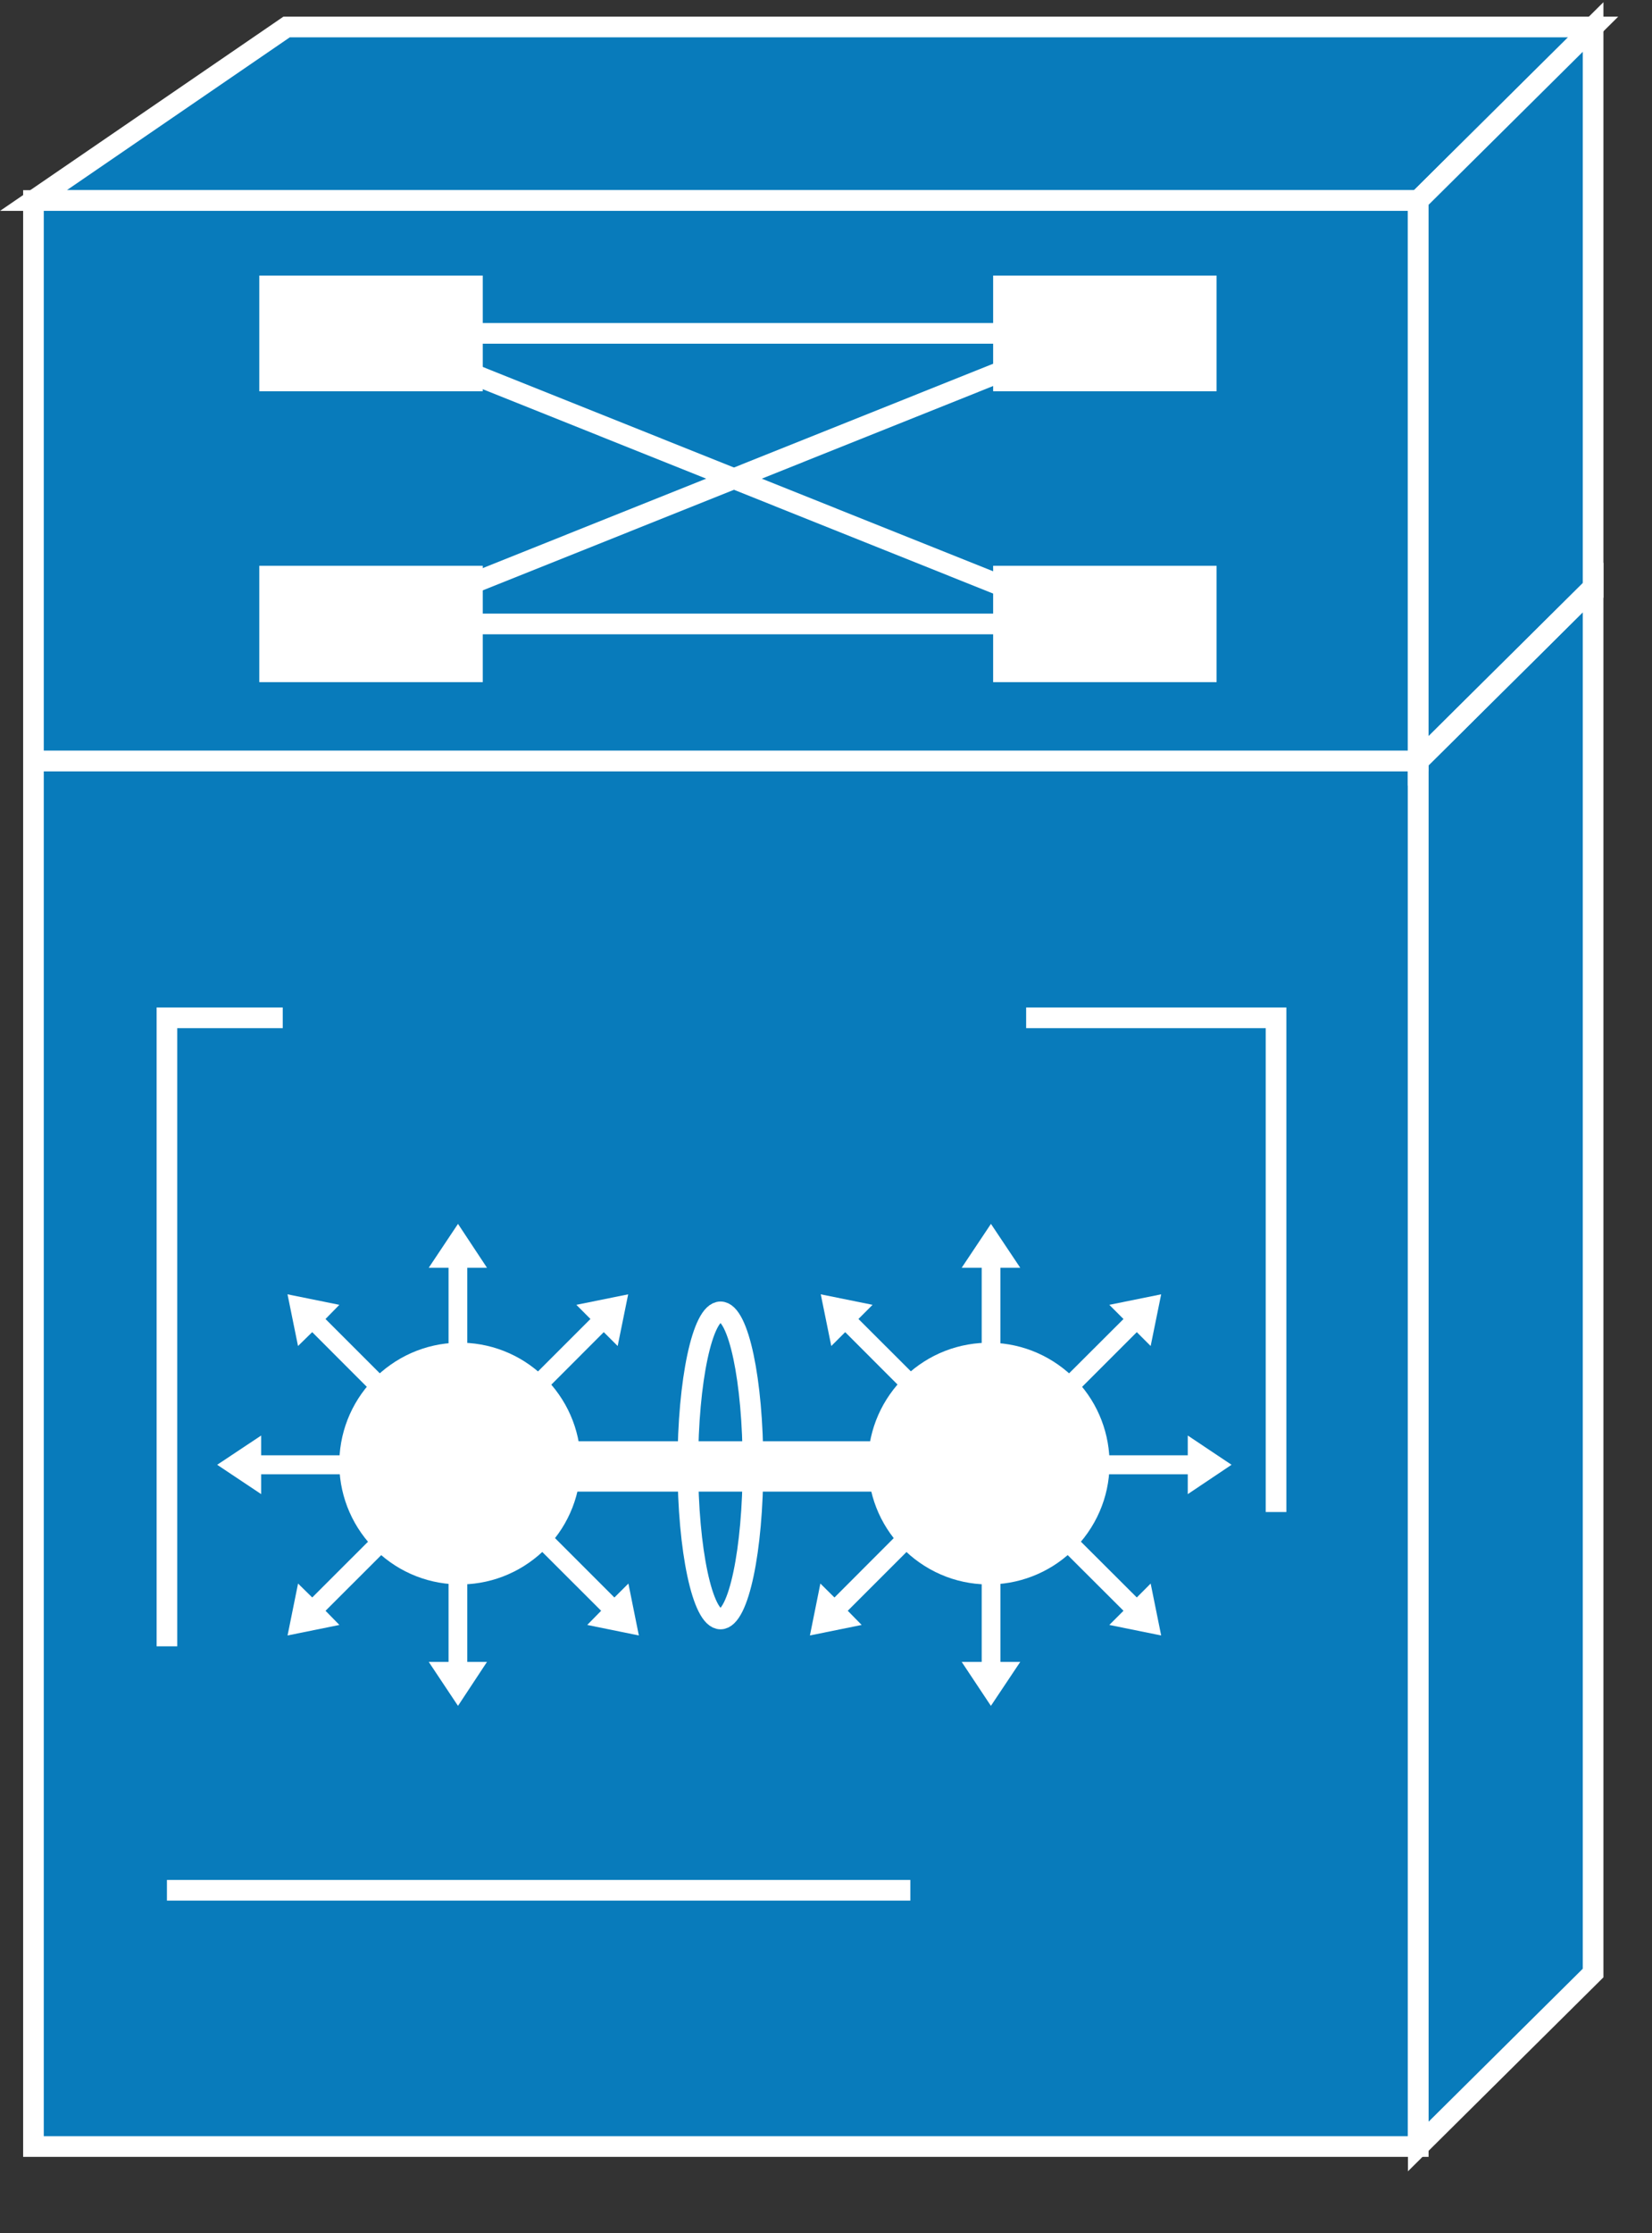 <?xml version="1.0" encoding="UTF-8"?>
<svg xmlns="http://www.w3.org/2000/svg" xmlns:xlink="http://www.w3.org/1999/xlink" width="148pt" height="200pt" viewBox="0 0 148 200" version="1.1">
<rect x="0" y="0" width="148" height="200" fill="#333333" stroke="none"/>
<g id="surface1">
<path style=" stroke:none;fill-rule:nonzero;fill:rgb(3.137%,48.235%,73.333%);fill-opacity:1;" d="M 2.996 192.219 L 127.059 192.219 L 127.059 68.137 L 2.996 68.137 L 2.996 192.223 Z M 2.996 192.219 "/>
<path style="fill:none;stroke-width:0.5;stroke-linecap:butt;stroke-linejoin:miter;stroke:rgb(100%,100%,100%);stroke-opacity:1;stroke-miterlimit:4;" d="M 0.81 51.899 L 34.34 51.899 L 34.34 18.398 L 0.81 18.398 Z M 0.81 51.899 " transform="matrix(3.7,0,0,3.704,0,0)"/>
<path style=" stroke:none;fill-rule:nonzero;fill:rgb(3.137%,48.235%,73.333%);fill-opacity:1;" d="M 142.723 176.68 L 142.723 52.605 L 127.062 68.137 L 127.062 192.223 L 142.723 176.684 "/>
<path style="fill:none;stroke-width:0.5;stroke-linecap:butt;stroke-linejoin:miter;stroke:rgb(100%,100%,100%);stroke-opacity:1;stroke-miterlimit:4;" d="M 38.574 47.704 L 38.574 14.203 L 34.341 18.398 L 34.341 51.898 Z M 38.574 47.704 " transform="matrix(3.7,0,0,3.704,0,0)"/>
<path style=" stroke:none;fill-rule:nonzero;fill:rgb(3.137%,48.235%,73.333%);fill-opacity:1;" d="M 25.676 2.422 L 2.996 17.957 L 127.062 17.957 L 142.723 2.422 L 25.676 2.422 "/>
<path style="fill:none;stroke-width:0.5;stroke-linecap:butt;stroke-linejoin:miter;stroke:rgb(100%,100%,100%);stroke-opacity:1;stroke-miterlimit:4;" d="M 6.939 0.653 L 0.81 4.848 L 34.341 4.848 L 38.574 0.653 Z M 6.939 0.653 " transform="matrix(3.7,0,0,3.704,0,0)"/>
<path style="fill-rule:nonzero;fill:rgb(3.137%,48.235%,73.333%);fill-opacity:1;stroke-width:0.5;stroke-linecap:butt;stroke-linejoin:miter;stroke:rgb(100%,100%,100%);stroke-opacity:1;stroke-miterlimit:4;" d="M 0.81 18.398 L 34.34 18.398 L 34.34 4.848 L 0.81 4.848 Z M 0.81 18.398 " transform="matrix(3.7,0,0,3.704,0,0)"/>
<path style=" stroke:none;fill-rule:nonzero;fill:rgb(3.137%,48.235%,73.333%);fill-opacity:1;" d="M 142.723 52.605 L 142.723 2.418 L 127.059 17.961 L 127.059 68.145 L 142.719 52.605 "/>
<path style="fill:none;stroke-width:0.5;stroke-linecap:butt;stroke-linejoin:miter;stroke:rgb(100%,100%,100%);stroke-opacity:1;stroke-miterlimit:4;" d="M 38.574 14.203 L 38.574 0.653 L 34.34 4.848 L 34.34 18.398 L 38.573 14.203 Z M 38.574 14.203 " transform="matrix(3.7,0,0,3.704,0,0)"/>
<path style="fill-rule:nonzero;fill:rgb(3.137%,48.235%,73.333%);fill-opacity:1;stroke-width:0.5;stroke-linecap:butt;stroke-linejoin:miter;stroke:rgb(100%,100%,100%);stroke-opacity:1;stroke-miterlimit:4;" d="M 34.341 18.398 L 38.574 14.203 " transform="matrix(3.7,0,0,3.704,0,0)"/>
<path style=" stroke:none;fill-rule:nonzero;fill:rgb(100%,100%,100%);fill-opacity:1;" d="M 23.23 35.039 L 43.25 35.039 L 43.25 24.68 L 23.23 24.68 Z M 88.973 35.039 L 108.992 35.039 L 108.992 24.68 L 88.973 24.68 Z M 23.23 61.09 L 43.25 61.09 L 43.25 50.668 L 23.23 50.668 Z M 88.973 61.09 L 108.992 61.09 L 108.992 50.668 L 88.973 50.668 Z M 88.973 61.09 "/>
<path style="fill:none;stroke-width:0.5;stroke-linecap:butt;stroke-linejoin:miter;stroke:rgb(100%,100%,100%);stroke-opacity:1;stroke-miterlimit:4;" d="M 9.951 8.06 L 26.558 8.06 M 9.951 15.086 L 26.558 15.086 " transform="matrix(3.7,0,0,3.704,0,0)"/>
<path style=" stroke:none;fill-rule:nonzero;fill:rgb(13.725%,12.157%,12.549%);fill-opacity:1;" d="M 33.246 55.879 L 98.266 29.852 "/>
<path style="fill:none;stroke-width:0.5;stroke-linecap:butt;stroke-linejoin:miter;stroke:rgb(100%,100%,100%);stroke-opacity:1;stroke-miterlimit:4;" d="M 8.985 15.086 L 26.558 8.06 " transform="matrix(3.7,0,0,3.704,0,0)"/>
<path style=" stroke:none;fill-rule:nonzero;fill:rgb(13.725%,12.157%,12.549%);fill-opacity:1;" d="M 33.246 29.852 L 98.266 55.879 "/>
<path style="fill:none;stroke-width:0.5;stroke-linecap:butt;stroke-linejoin:miter;stroke:rgb(100%,100%,100%);stroke-opacity:1;stroke-miterlimit:4;" d="M 8.985 8.06 L 26.558 15.086 " transform="matrix(3.7,0,0,3.704,0,0)"/>
<path style=" stroke:none;fill-rule:nonzero;fill:rgb(100%,100%,100%);fill-opacity:1;" d="M 41.863 123.98 L 41.863 113.535 L 43.629 113.535 L 41.031 109.605 L 38.41 113.535 L 40.184 113.535 L 40.184 123.98 L 41.863 123.98 M 36.543 125.504 L 29.16 118.125 L 30.402 116.855 L 25.758 115.914 L 26.699 120.543 L 27.969 119.301 L 35.355 126.695 L 36.543 125.504 M 33.836 130.332 L 23.398 130.332 L 23.398 128.559 L 19.457 131.18 L 23.398 133.809 L 23.398 132.031 L 33.836 132.031 L 33.836 130.332 M 35.355 135.684 L 27.973 143.062 L 26.703 141.816 L 25.762 146.465 L 30.406 145.523 L 29.164 144.254 L 36.547 136.879 L 35.363 135.684 M 40.184 138.379 L 40.184 148.832 L 38.41 148.832 L 41.031 152.77 L 43.629 148.832 L 41.863 148.832 L 41.863 138.379 L 40.184 138.379 M 46.707 126.691 L 54.09 119.301 L 55.336 120.543 L 56.277 115.914 L 51.633 116.855 L 52.898 118.121 L 45.512 125.504 L 46.703 126.691 "/>
<path style=" stroke:none;fill-rule:nonzero;fill:rgb(100%,100%,100%);fill-opacity:1;" d="M 47.406 139.938 C 49.762 138.293 51.363 135.781 51.859 132.953 C 52.355 130.129 51.711 127.219 50.062 124.871 C 48.422 122.516 45.91 120.91 43.086 120.41 C 40.262 119.91 37.355 120.559 35.008 122.211 C 32.66 123.855 31.059 126.367 30.562 129.195 C 30.062 132.02 30.711 134.93 32.355 137.277 C 33.996 139.629 36.508 141.234 39.328 141.73 C 42.152 142.23 45.059 141.586 47.406 139.938 "/>
<path style=" stroke:none;fill-rule:nonzero;fill:rgb(100%,100%,100%);fill-opacity:1;" d="M 46.469 136.879 L 53.855 144.254 L 52.609 145.523 L 57.234 146.465 L 56.297 141.816 L 55.043 143.066 L 47.66 135.684 L 46.469 136.879 M 87.949 123.98 L 87.949 113.535 L 86.156 113.535 L 88.777 109.605 L 91.402 113.535 L 89.625 113.535 L 89.625 123.98 L 87.949 123.98 M 93.258 125.504 L 100.652 118.125 L 99.383 116.855 L 104.027 115.914 L 103.086 120.543 L 101.844 119.301 L 94.449 126.695 L 93.258 125.504 M 95.953 130.332 L 106.41 130.332 L 106.41 128.559 L 110.332 131.18 L 106.41 133.809 L 106.41 132.031 L 95.953 132.031 L 95.953 130.332 M 94.449 135.684 L 101.844 143.062 L 103.086 141.816 L 104.027 146.465 L 99.383 145.523 L 100.652 144.254 L 93.258 136.879 L 94.449 135.684 M 89.629 138.379 L 89.629 148.832 L 91.402 148.832 L 88.773 152.77 L 86.156 148.832 L 87.949 148.832 L 87.949 138.379 L 89.629 138.379 M 83.105 126.691 L 75.719 119.301 L 74.473 120.543 L 73.531 115.914 L 78.172 116.855 L 76.906 118.121 L 84.301 125.504 L 83.105 126.691 "/>
<path style=" stroke:none;fill-rule:nonzero;fill:rgb(100%,100%,100%);fill-opacity:1;" d="M 82.379 139.938 C 80.027 138.293 78.426 135.781 77.93 132.957 C 77.43 130.129 78.078 127.219 79.723 124.871 C 81.367 122.516 83.883 120.91 86.707 120.414 C 89.535 119.914 92.445 120.562 94.793 122.211 C 99.684 125.637 100.871 132.383 97.445 137.277 C 94.02 142.176 87.273 143.367 82.379 139.938 "/>
<path style=" stroke:none;fill-rule:nonzero;fill:rgb(100%,100%,100%);fill-opacity:1;" d="M 83.324 136.879 L 75.949 144.254 L 77.195 145.523 L 72.559 146.465 L 73.496 141.816 L 74.758 143.066 L 82.129 135.684 L 83.324 136.879 "/>
<path style="fill:none;stroke-width:1.217;stroke-linecap:butt;stroke-linejoin:miter;stroke:rgb(100%,100%,100%);stroke-opacity:1;stroke-miterlimit:4;" d="M 12.759 35.456 L 22.319 35.456 " transform="matrix(3.7,0,0,3.704,0,0)"/>
<path style="fill:none;stroke-width:0.5;stroke-linecap:butt;stroke-linejoin:miter;stroke:rgb(100%,100%,100%);stroke-opacity:1;stroke-miterlimit:4;" d="M 18.232 35.43 C 18.232 37.479 17.882 39.144 17.446 39.144 C 17.011 39.144 16.655 37.479 16.655 35.429 C 16.655 33.378 17.011 31.718 17.446 31.718 C 17.881 31.718 18.232 33.378 18.232 35.429 Z M 18.232 35.43 " transform="matrix(3.7,0,0,3.704,0,0)"/>
<path style="fill:none;stroke-width:0.5;stroke-linecap:butt;stroke-linejoin:miter;stroke:rgb(100%,100%,100%);stroke-opacity:1;stroke-dasharray:18,18;stroke-miterlimit:4;" d="M 4.042 45.703 L 30.897 45.703 L 30.897 24.609 L 4.042 24.609 Z M 4.042 45.703 " transform="matrix(3.7,0,0,3.704,0,0)"/>
</g>
</svg>
